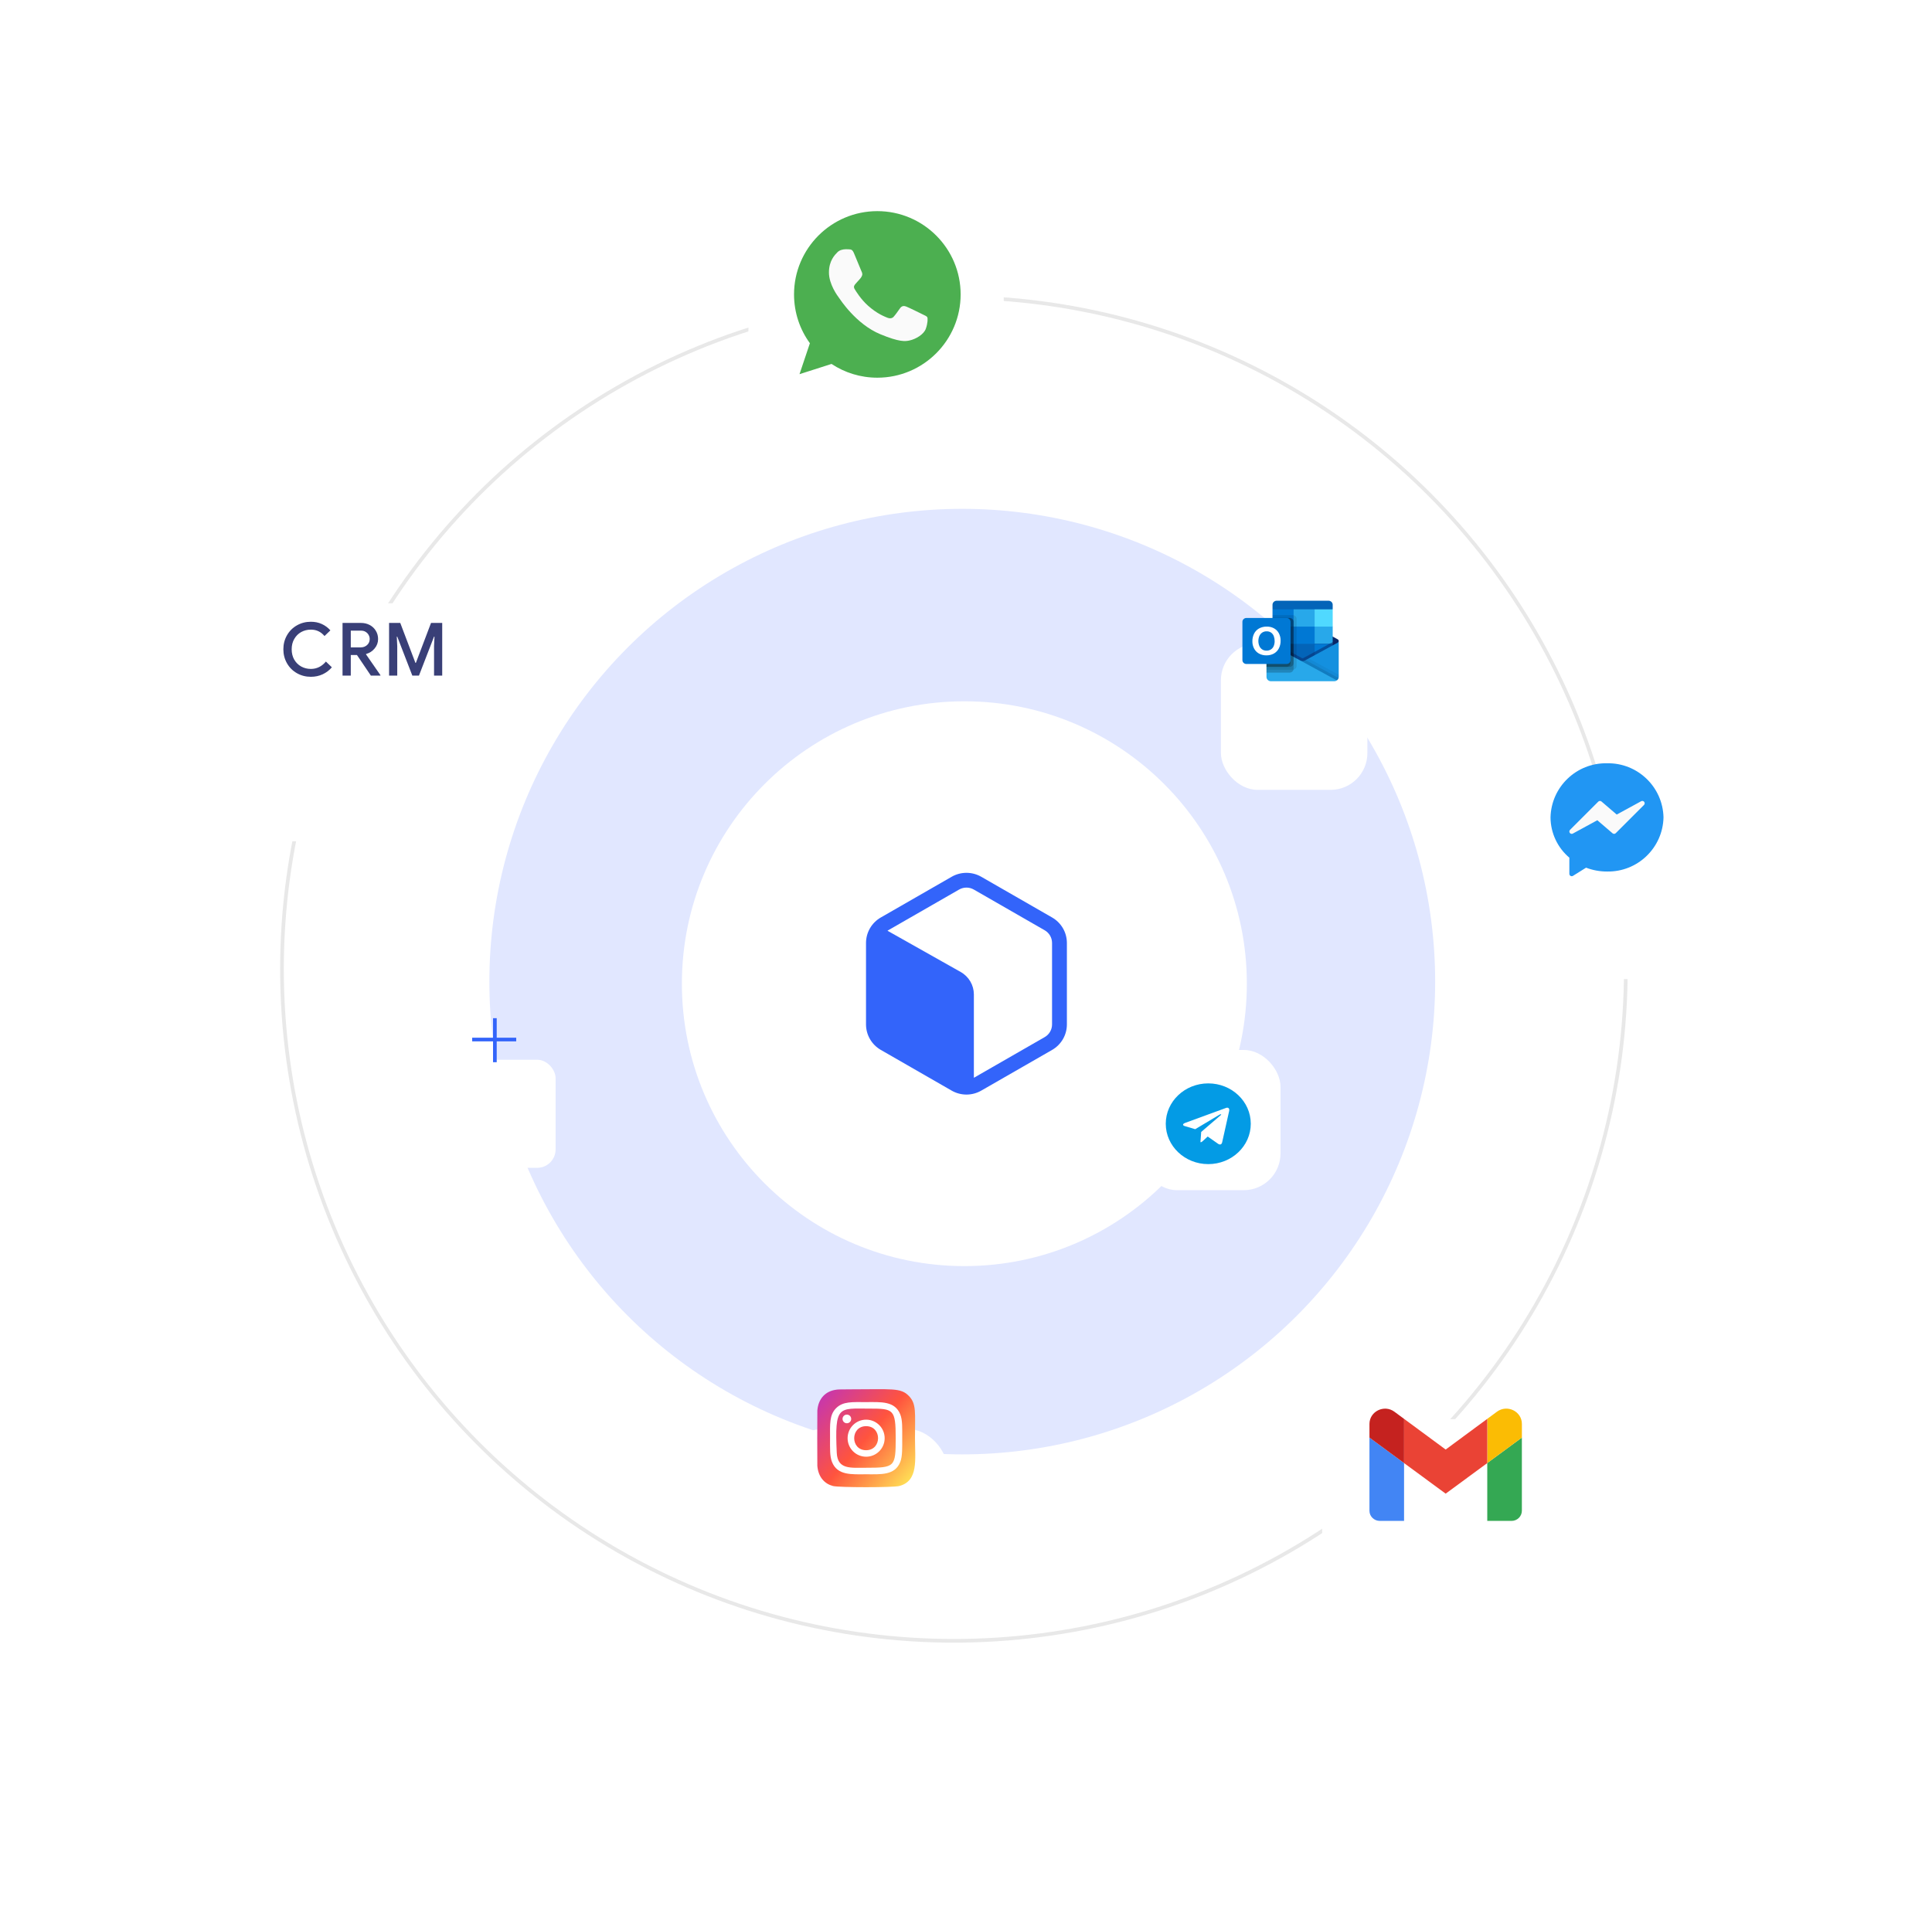 <svg width="525" height="518" viewBox="0 0 525 518" fill="none" xmlns="http://www.w3.org/2000/svg">
<circle cx="259.213" cy="263.399" r="182.59" fill="white" stroke="#E8E8E8"/>
<circle cx="261.486" cy="266.81" r="128.504" fill="#E1E7FF"/>
<circle cx="262.056" cy="267.379" r="76.761" fill="white"/>
<path d="M285.911 249.387L266.633 238.307C265.413 237.61 264.031 237.243 262.624 237.243C261.218 237.243 259.836 237.61 258.616 238.307L239.338 249.387C238.121 250.089 237.11 251.097 236.407 252.31C235.704 253.523 235.332 254.898 235.33 256.299V278.455C235.333 279.856 235.704 281.231 236.407 282.444C237.111 283.656 238.121 284.664 239.338 285.367L258.616 296.449C259.836 297.147 261.218 297.515 262.624 297.515C264.031 297.515 265.413 297.147 266.633 296.449L285.911 285.373C287.127 284.67 288.137 283.662 288.84 282.449C289.543 281.237 289.914 279.861 289.916 278.461V256.299C289.914 254.899 289.543 253.523 288.841 252.31C288.138 251.098 287.128 250.09 285.911 249.387ZM285.884 278.455C285.883 279.151 285.698 279.834 285.349 280.437C285 281.039 284.498 281.54 283.893 281.889L264.639 292.954V270.294C264.637 269.052 264.304 267.833 263.673 266.761C263.043 265.689 262.139 264.802 261.052 264.192L241.161 252.981L241.356 252.862L260.634 241.785C261.239 241.439 261.926 241.256 262.624 241.256C263.323 241.256 264.01 241.439 264.615 241.785L283.893 252.862C284.498 253.212 285 253.713 285.349 254.316C285.698 254.919 285.883 255.603 285.884 256.299V278.455Z" fill="#3364FA"/>
<g filter="url(#filter0_d)">
<rect x="359.287" y="365.747" width="67.095" height="67.095" rx="15" fill="white"/>
</g>
<g filter="url(#filter1_d)">
<rect x="413.375" y="199.502" width="46.625" height="46.625" rx="12" fill="white"/>
</g>
<g filter="url(#filter2_d)">
<rect x="331.77" y="154.893" width="39.802" height="39.802" rx="10" fill="white"/>
</g>
<g filter="url(#filter3_d)">
<rect x="309.854" y="286.389" width="38.114" height="38.114" rx="10" fill="white"/>
</g>
<path d="M374.953 413.398H381.539V397.677L372.135 390.75V410.655C372.135 412.172 373.409 413.398 374.953 413.398Z" fill="#4285F4"/>
<path d="M404.148 413.398H410.735C412.309 413.398 413.553 412.146 413.553 410.628V390.75L404.148 397.677V413.398Z" fill="#34A853"/>
<path d="M404.148 385.661V397.678L413.557 390.75V387.046C413.557 383.611 409.572 381.662 406.778 383.717L404.148 385.661Z" fill="#FBBC04"/>
<path d="M381.539 397.678V385.662L392.845 394.001L404.147 385.662V397.678L392.845 405.991L381.539 397.678Z" fill="#EA4335"/>
<path d="M372.135 387.047V390.752L381.543 397.679V385.663L378.914 383.718C376.119 381.667 372.135 383.638 372.135 387.047Z" fill="#C5221F"/>
<g clip-path="url(#clip0)">
<path d="M360.998 163.279H346.939C346.635 163.279 346.343 163.395 346.127 163.601C345.912 163.807 345.791 164.086 345.791 164.377V165.625L353.715 167.97L362.146 165.625V164.377C362.146 164.086 362.025 163.807 361.81 163.601C361.595 163.395 361.303 163.279 360.998 163.279V163.279Z" fill="#0364B8"/>
<path d="M363.496 175.323C363.616 174.963 363.712 174.596 363.783 174.225C363.782 174.133 363.757 174.044 363.709 173.965C363.662 173.886 363.593 173.82 363.51 173.774L363.5 173.768L363.496 173.767L354.633 168.94C354.595 168.916 354.556 168.894 354.515 168.875C354.345 168.794 354.159 168.752 353.969 168.752C353.78 168.752 353.593 168.794 353.424 168.875C353.383 168.894 353.344 168.915 353.305 168.939L344.442 173.767L344.439 173.769L344.429 173.774C344.347 173.82 344.278 173.886 344.23 173.965C344.182 174.044 344.156 174.133 344.156 174.225C344.227 174.596 344.323 174.963 344.442 175.323L353.84 181.895L363.496 175.323Z" fill="#0A2767"/>
<path d="M357.24 165.625H351.516L349.863 167.97L351.516 170.316L357.24 175.007H362.147V170.316L357.24 165.625Z" fill="#28A8EA"/>
<path d="M345.791 165.625H351.515V170.316H345.791V165.625Z" fill="#0078D4"/>
<path d="M357.24 165.625H362.147V170.316H357.24V165.625Z" fill="#50D9FF"/>
<path d="M357.24 175.007L351.515 170.316H345.791V175.007L351.515 179.698L360.373 181.08L357.24 175.007Z" fill="#0364B8"/>
<path d="M351.516 170.316H357.24V175.007H351.516V170.316Z" fill="#0078D4"/>
<path d="M345.791 175.007H351.515V179.698H345.791V175.007Z" fill="#064A8C"/>
<path d="M357.24 175.007H362.147V179.698H357.24V175.007Z" fill="#0078D4"/>
<path opacity="0.5" d="M354.124 181.432L344.48 174.708L344.885 174.028C344.885 174.028 353.672 178.812 353.806 178.884C353.861 178.905 353.92 178.915 353.979 178.914C354.038 178.912 354.096 178.899 354.15 178.875L363.09 174.004L363.496 174.684L354.124 181.432Z" fill="#0A2767"/>
<path d="M363.51 174.676L363.499 174.682L363.496 174.684L354.633 179.511C354.457 179.619 354.255 179.683 354.046 179.695C353.837 179.708 353.628 179.669 353.439 179.582L356.526 183.539L363.275 184.944V184.947C363.433 184.838 363.56 184.696 363.648 184.531C363.737 184.366 363.783 184.183 363.783 183.998V174.225C363.783 174.316 363.757 174.406 363.71 174.485C363.662 174.564 363.593 174.63 363.51 174.676V174.676Z" fill="#1490DF"/>
<path opacity="0.05" d="M363.783 183.998V183.421L355.619 178.974L354.633 179.511C354.457 179.619 354.255 179.683 354.046 179.695C353.837 179.708 353.628 179.669 353.439 179.582L356.526 183.539L363.275 184.944V184.947C363.433 184.838 363.56 184.696 363.648 184.531C363.737 184.366 363.783 184.183 363.783 183.998V183.998Z" fill="black"/>
<path opacity="0.1" d="M363.742 184.297L354.793 179.424L354.633 179.51C354.457 179.618 354.255 179.682 354.046 179.695C353.837 179.707 353.628 179.668 353.439 179.582L356.526 183.539L363.275 184.944V184.947C363.504 184.788 363.669 184.559 363.742 184.298V184.297Z" fill="black"/>
<path d="M344.442 174.686V174.678H344.434L344.41 174.663C344.332 174.617 344.267 174.552 344.223 174.476C344.178 174.399 344.155 174.313 344.156 174.225V183.998C344.156 184.152 344.188 184.304 344.249 184.447C344.311 184.589 344.401 184.718 344.515 184.827C344.629 184.936 344.764 185.023 344.913 185.082C345.062 185.14 345.222 185.171 345.383 185.17H362.556C362.658 185.169 362.76 185.156 362.858 185.131C362.91 185.123 362.959 185.107 363.006 185.084C363.023 185.083 363.04 185.077 363.055 185.069C363.122 185.043 363.185 185.008 363.243 184.967C363.259 184.959 363.267 184.959 363.276 184.944L344.442 174.686Z" fill="#28A8EA"/>
<path opacity="0.1" d="M352.334 181.001V168.23C352.333 167.954 352.218 167.69 352.014 167.494C351.809 167.299 351.533 167.189 351.244 167.188H345.816V173.018L344.442 173.767L344.438 173.768L344.429 173.774C344.346 173.819 344.277 173.885 344.229 173.964C344.181 174.043 344.156 174.133 344.156 174.225V174.229V174.225V182.043H351.244C351.533 182.042 351.809 181.932 352.014 181.737C352.218 181.542 352.333 181.277 352.334 181.001V181.001Z" fill="black"/>
<path opacity="0.2" d="M351.516 181.783V169.012C351.515 168.736 351.4 168.472 351.196 168.276C350.992 168.081 350.715 167.971 350.426 167.97H345.816V173.018L344.442 173.767L344.438 173.768L344.429 173.774C344.346 173.819 344.277 173.885 344.229 173.964C344.181 174.044 344.156 174.133 344.156 174.225V174.229V174.225V182.825H350.426C350.715 182.824 350.992 182.714 351.196 182.519C351.4 182.323 351.515 182.059 351.516 181.783V181.783Z" fill="black"/>
<path opacity="0.2" d="M351.516 180.219V169.012C351.515 168.736 351.4 168.472 351.196 168.276C350.992 168.081 350.715 167.971 350.426 167.97H345.816V173.018L344.442 173.767L344.438 173.768L344.429 173.774C344.346 173.819 344.277 173.885 344.229 173.964C344.181 174.044 344.156 174.133 344.156 174.225V174.229V174.225V181.261H350.426C350.715 181.26 350.992 181.15 351.196 180.955C351.4 180.76 351.515 180.495 351.516 180.219V180.219Z" fill="black"/>
<path opacity="0.2" d="M350.698 180.219V169.012C350.697 168.736 350.582 168.472 350.378 168.276C350.174 168.081 349.897 167.971 349.608 167.97H345.816V173.018L344.442 173.767L344.438 173.768L344.429 173.774C344.346 173.819 344.277 173.885 344.229 173.964C344.181 174.044 344.156 174.133 344.156 174.225V174.229V174.225V181.261H349.608C349.897 181.26 350.174 181.15 350.378 180.955C350.582 180.76 350.697 180.495 350.698 180.219V180.219Z" fill="black"/>
<path d="M338.703 167.97H349.607C349.897 167.97 350.174 168.08 350.378 168.275C350.583 168.471 350.697 168.736 350.697 169.012V179.437C350.697 179.714 350.583 179.979 350.378 180.174C350.174 180.37 349.897 180.479 349.607 180.479H338.703C338.414 180.479 338.137 180.37 337.933 180.174C337.728 179.979 337.613 179.714 337.613 179.437V169.012C337.613 168.736 337.728 168.471 337.933 168.275C338.137 168.08 338.414 167.97 338.703 167.97V167.97Z" fill="#0078D4"/>
<path d="M340.777 172.245C341.066 171.655 341.534 171.161 342.119 170.827C342.768 170.472 343.507 170.295 344.254 170.316C344.946 170.301 345.628 170.469 346.227 170.8C346.791 171.121 347.245 171.592 347.534 172.155C347.849 172.776 348.006 173.459 347.992 174.149C348.007 174.869 347.845 175.583 347.52 176.233C347.225 176.816 346.757 177.304 346.175 177.636C345.552 177.978 344.844 178.15 344.126 178.134C343.419 178.15 342.721 177.98 342.108 177.644C341.54 177.322 341.08 176.851 340.785 176.286C340.468 175.675 340.309 174.999 340.321 174.317C340.307 173.602 340.463 172.894 340.777 172.245V172.245ZM342.208 175.574C342.362 175.947 342.624 176.271 342.963 176.508C343.308 176.739 343.721 176.858 344.143 176.848C344.591 176.864 345.034 176.741 345.403 176.497C345.738 176.26 345.993 175.935 346.136 175.561C346.297 175.144 346.376 174.703 346.37 174.259C346.375 173.811 346.3 173.365 346.149 172.941C346.016 172.559 345.77 172.223 345.441 171.971C345.082 171.715 344.641 171.584 344.192 171.602C343.762 171.591 343.339 171.711 342.985 171.945C342.639 172.182 342.371 172.508 342.213 172.885C341.861 173.75 341.859 174.709 342.207 175.575L342.208 175.574Z" fill="white"/>
</g>
<g filter="url(#filter4_d)">
<rect x="203.383" y="45" width="69.369" height="69.369" rx="15" fill="white"/>
</g>
<g filter="url(#filter5_d)">
<rect x="65" y="144" width="68.143" height="64.678" rx="15" fill="white"/>
</g>
<path d="M84.48 183.96C83.093 183.96 81.827 183.633 80.68 182.98C79.533 182.327 78.633 181.427 77.98 180.28C77.327 179.133 77 177.867 77 176.48C77 175.093 77.327 173.827 77.98 172.68C78.633 171.533 79.533 170.633 80.68 169.98C81.827 169.327 83.093 169 84.48 169C85.56 169 86.54 169.2 87.42 169.6C88.313 170 89.1 170.58 89.78 171.34L88.18 172.88C87.687 172.293 87.14 171.86 86.54 171.58C85.94 171.287 85.253 171.14 84.48 171.14C83.52 171.14 82.64 171.36 81.84 171.8C81.053 172.24 80.427 172.867 79.96 173.68C79.493 174.48 79.26 175.413 79.26 176.48C79.26 177.547 79.493 178.487 79.96 179.3C80.427 180.1 81.053 180.72 81.84 181.16C82.64 181.6 83.52 181.82 84.48 181.82C86.08 181.82 87.44 181.153 88.56 179.82L90.18 181.38C89.487 182.193 88.653 182.827 87.68 183.28C86.707 183.733 85.64 183.96 84.48 183.96Z" fill="#393F77"/>
<path d="M93.081 169.32H98.121C98.974 169.32 99.754 169.507 100.461 169.88C101.168 170.253 101.721 170.773 102.121 171.44C102.534 172.107 102.741 172.86 102.741 173.7C102.741 174.66 102.428 175.513 101.801 176.26C101.188 177.007 100.414 177.507 99.481 177.76L99.461 177.86L103.381 183.52V183.64H100.781L97.001 178.04H95.321V183.64H93.081V169.32ZM98.061 175.96C98.728 175.96 99.294 175.747 99.761 175.32C100.228 174.893 100.461 174.347 100.461 173.68C100.461 173.307 100.368 172.947 100.181 172.6C99.994 172.253 99.728 171.973 99.381 171.76C99.034 171.533 98.621 171.42 98.141 171.42H95.321V175.96H98.061Z" fill="#393F77"/>
<path d="M105.727 169.32H108.767L112.887 180.18H113.007L117.127 169.32H120.167V183.64H117.947V175.62L118.067 173.04H117.947L113.847 183.64H112.047L107.947 173.04H107.827L107.947 175.62V183.64H105.727V169.32Z" fill="#393F77"/>
<g filter="url(#filter6_d)">
<rect x="119.604" y="268.049" width="29.377" height="29.377" rx="5" fill="white"/>
</g>
<path d="M238.412 57.388H238.401C225.919 57.388 215.77 67.54 215.77 80.024C215.77 84.976 217.365 89.566 220.079 93.293L217.258 101.702L225.959 98.921C229.538 101.292 233.808 102.661 238.412 102.661C250.894 102.661 261.043 92.506 261.043 80.024C261.043 67.543 250.894 57.388 238.412 57.388Z" fill="#4CAF50"/>
<path d="M251.585 89.354C251.039 90.896 248.872 92.175 247.143 92.549C245.96 92.801 244.415 93.001 239.214 90.845C232.562 88.089 228.278 81.329 227.944 80.891C227.624 80.452 225.256 77.311 225.256 74.063C225.256 70.814 226.906 69.233 227.57 68.554C228.117 67.996 229.019 67.742 229.885 67.742C230.165 67.742 230.417 67.756 230.643 67.767C231.308 67.795 231.642 67.835 232.081 68.885C232.627 70.2 233.957 73.449 234.115 73.783C234.277 74.117 234.438 74.569 234.212 75.008C233.999 75.461 233.813 75.662 233.479 76.046C233.145 76.431 232.828 76.725 232.494 77.139C232.188 77.498 231.843 77.883 232.228 78.548C232.613 79.199 233.943 81.369 235.901 83.112C238.428 85.362 240.476 86.08 241.209 86.386C241.755 86.612 242.406 86.558 242.805 86.134C243.312 85.588 243.937 84.682 244.574 83.791C245.026 83.152 245.598 83.072 246.198 83.299C246.809 83.511 250.043 85.11 250.708 85.441C251.373 85.775 251.812 85.933 251.973 86.213C252.132 86.493 252.132 87.809 251.585 89.354Z" fill="#FAFAFA"/>
<g clip-path="url(#clip1)">
<path d="M436.689 207.466C428.392 207.302 421.527 213.881 421.338 222.177C421.36 226.4 423.229 230.401 426.455 233.127V237.527C426.455 237.881 426.741 238.167 427.094 238.167C427.214 238.167 427.332 238.133 427.433 238.07L430.999 235.843C432.815 236.538 434.744 236.892 436.689 236.888C444.985 237.051 451.85 230.472 452.039 222.177C451.85 213.881 444.985 207.302 436.689 207.466Z" fill="#2196F3"/>
<path d="M446.794 217.955C446.604 217.7 446.255 217.624 445.975 217.776L439.323 221.403L435.185 217.854C434.931 217.637 434.553 217.651 434.316 217.888L426.641 225.563C426.392 225.813 426.393 226.218 426.644 226.467C426.844 226.667 427.151 226.711 427.4 226.576L434.052 222.949L438.194 226.499C438.448 226.717 438.826 226.702 439.062 226.466L446.738 218.791C446.961 218.565 446.985 218.209 446.794 217.955Z" fill="#FAFAFA"/>
</g>
<line x1="134.477" y1="276.753" x2="134.477" y2="288.722" stroke="#3364FA" stroke-linejoin="round"/>
<line x1="128.309" y1="282.553" x2="140.277" y2="282.553" stroke="#3364FA" stroke-linejoin="round"/>
<g clip-path="url(#clip2)">
<path d="M328.333 316.418C334.712 316.418 339.883 311.506 339.883 305.446C339.883 299.386 334.712 294.474 328.333 294.474C321.954 294.474 316.783 299.386 316.783 305.446C316.783 311.506 321.954 316.418 328.333 316.418Z" fill="#039BE5"/>
<path d="M322.069 305.208L333.205 301.13C333.722 300.952 334.173 301.249 334.006 301.992L334.007 301.991L332.111 310.477C331.97 311.079 331.594 311.225 331.067 310.941L328.18 308.92L326.787 310.194C326.633 310.341 326.503 310.464 326.205 310.464L326.41 307.673L331.761 303.08C331.994 302.885 331.709 302.775 331.402 302.969L324.789 306.925L321.938 306.08C321.319 305.893 321.306 305.492 322.069 305.208V305.208Z" fill="white"/>
</g>
<g filter="url(#filter7_d)">
<rect x="212.836" y="368.392" width="44.665" height="44.665" rx="11" fill="white"/>
</g>
<g clip-path="url(#clip3)">
<path d="M246.981 379.439C249.068 381.607 248.641 383.911 248.641 390.908C248.641 396.719 249.655 402.544 244.349 403.916C242.692 404.342 228.011 404.342 226.356 403.914C224.147 403.344 222.349 401.552 222.103 398.427C222.069 397.991 222.069 383.833 222.105 383.388C222.366 380.06 224.415 378.142 227.114 377.753C227.733 377.664 227.857 377.637 231.031 377.632C242.291 377.637 244.76 377.136 246.981 379.439V379.439Z" fill="url(#paint0_linear)"/>
<path d="M235.362 381.106C239.381 381.106 243.197 380.748 244.655 384.49C245.257 386.035 245.169 388.041 245.169 390.915C245.169 393.436 245.25 395.806 244.655 397.339C243.2 401.082 239.353 400.724 235.364 400.724C231.515 400.724 227.547 401.124 226.072 397.339C225.469 395.778 225.557 393.801 225.557 390.915C225.557 387.083 225.346 384.609 227.204 382.752C229.086 380.87 231.63 381.106 235.366 381.106H235.362ZM236.24 382.874C227.857 382.86 226.79 381.928 227.379 394.875C227.588 399.454 231.075 398.952 235.361 398.952C243.175 398.952 243.4 398.728 243.4 390.91C243.4 383.002 242.78 382.878 236.24 382.871V382.874ZM230.126 384.502C230.776 384.502 231.303 385.029 231.303 385.678C231.303 386.328 230.776 386.855 230.126 386.855C229.477 386.855 228.95 386.328 228.95 385.678C228.95 385.029 229.477 384.502 230.126 384.502V384.502ZM235.362 385.878C238.143 385.878 240.398 388.133 240.398 390.915C240.398 393.696 238.143 395.951 235.362 395.951C232.58 395.951 230.327 393.696 230.327 390.915C230.327 388.133 232.58 385.878 235.362 385.878V385.878ZM235.362 387.645C231.039 387.645 231.034 394.184 235.362 394.184C239.683 394.184 239.689 387.645 235.362 387.645Z" fill="white"/>
</g>
<defs>
<filter id="filter0_d" x="294.287" y="320.747" width="197.095" height="197.095" filterUnits="userSpaceOnUse" color-interpolation-filters="sRGB">
<feFlood flood-opacity="0" result="BackgroundImageFix"/>
<feColorMatrix in="SourceAlpha" type="matrix" values="0 0 0 0 0 0 0 0 0 0 0 0 0 0 0 0 0 0 127 0"/>
<feOffset dy="20"/>
<feGaussianBlur stdDeviation="32.5"/>
<feColorMatrix type="matrix" values="0 0 0 0 0 0 0 0 0 0 0 0 0 0 0 0 0 0 0.18 0"/>
<feBlend mode="normal" in2="BackgroundImageFix" result="effect1_dropShadow"/>
<feBlend mode="normal" in="SourceGraphic" in2="effect1_dropShadow" result="shape"/>
</filter>
<filter id="filter1_d" x="348.375" y="154.502" width="176.625" height="176.625" filterUnits="userSpaceOnUse" color-interpolation-filters="sRGB">
<feFlood flood-opacity="0" result="BackgroundImageFix"/>
<feColorMatrix in="SourceAlpha" type="matrix" values="0 0 0 0 0 0 0 0 0 0 0 0 0 0 0 0 0 0 127 0"/>
<feOffset dy="20"/>
<feGaussianBlur stdDeviation="32.5"/>
<feColorMatrix type="matrix" values="0 0 0 0 0 0 0 0 0 0 0 0 0 0 0 0 0 0 0.23 0"/>
<feBlend mode="normal" in2="BackgroundImageFix" result="effect1_dropShadow"/>
<feBlend mode="normal" in="SourceGraphic" in2="effect1_dropShadow" result="shape"/>
</filter>
<filter id="filter2_d" x="266.77" y="109.893" width="169.802" height="169.802" filterUnits="userSpaceOnUse" color-interpolation-filters="sRGB">
<feFlood flood-opacity="0" result="BackgroundImageFix"/>
<feColorMatrix in="SourceAlpha" type="matrix" values="0 0 0 0 0 0 0 0 0 0 0 0 0 0 0 0 0 0 127 0"/>
<feOffset dy="20"/>
<feGaussianBlur stdDeviation="32.5"/>
<feColorMatrix type="matrix" values="0 0 0 0 0 0 0 0 0 0 0 0 0 0 0 0 0 0 0.23 0"/>
<feBlend mode="normal" in2="BackgroundImageFix" result="effect1_dropShadow"/>
<feBlend mode="normal" in="SourceGraphic" in2="effect1_dropShadow" result="shape"/>
</filter>
<filter id="filter3_d" x="244.854" y="220.389" width="168.114" height="168.114" filterUnits="userSpaceOnUse" color-interpolation-filters="sRGB">
<feFlood flood-opacity="0" result="BackgroundImageFix"/>
<feColorMatrix in="SourceAlpha" type="matrix" values="0 0 0 0 0 0 0 0 0 0 0 0 0 0 0 0 0 0 127 0"/>
<feOffset dy="-1"/>
<feGaussianBlur stdDeviation="32.5"/>
<feColorMatrix type="matrix" values="0 0 0 0 0 0 0 0 0 0 0 0 0 0 0 0 0 0 0.27 0"/>
<feBlend mode="normal" in2="BackgroundImageFix" result="effect1_dropShadow"/>
<feBlend mode="normal" in="SourceGraphic" in2="effect1_dropShadow" result="shape"/>
</filter>
<filter id="filter4_d" x="138.383" y="0" width="199.369" height="199.369" filterUnits="userSpaceOnUse" color-interpolation-filters="sRGB">
<feFlood flood-opacity="0" result="BackgroundImageFix"/>
<feColorMatrix in="SourceAlpha" type="matrix" values="0 0 0 0 0 0 0 0 0 0 0 0 0 0 0 0 0 0 127 0"/>
<feOffset dy="20"/>
<feGaussianBlur stdDeviation="32.5"/>
<feColorMatrix type="matrix" values="0 0 0 0 0 0 0 0 0 0 0 0 0 0 0 0 0 0 0.16 0"/>
<feBlend mode="normal" in2="BackgroundImageFix" result="effect1_dropShadow"/>
<feBlend mode="normal" in="SourceGraphic" in2="effect1_dropShadow" result="shape"/>
</filter>
<filter id="filter5_d" x="0" y="99" width="198.143" height="194.678" filterUnits="userSpaceOnUse" color-interpolation-filters="sRGB">
<feFlood flood-opacity="0" result="BackgroundImageFix"/>
<feColorMatrix in="SourceAlpha" type="matrix" values="0 0 0 0 0 0 0 0 0 0 0 0 0 0 0 0 0 0 127 0"/>
<feOffset dy="20"/>
<feGaussianBlur stdDeviation="32.5"/>
<feColorMatrix type="matrix" values="0 0 0 0 0 0 0 0 0 0 0 0 0 0 0 0 0 0 0.13 0"/>
<feBlend mode="normal" in2="BackgroundImageFix" result="effect1_dropShadow"/>
<feBlend mode="normal" in="SourceGraphic" in2="effect1_dropShadow" result="shape"/>
</filter>
<filter id="filter6_d" x="56.603" y="223.049" width="159.377" height="159.377" filterUnits="userSpaceOnUse" color-interpolation-filters="sRGB">
<feFlood flood-opacity="0" result="BackgroundImageFix"/>
<feColorMatrix in="SourceAlpha" type="matrix" values="0 0 0 0 0 0 0 0 0 0 0 0 0 0 0 0 0 0 127 0"/>
<feOffset dx="2" dy="20"/>
<feGaussianBlur stdDeviation="32.5"/>
<feColorMatrix type="matrix" values="0 0 0 0 0 0 0 0 0 0 0 0 0 0 0 0 0 0 0.26 0"/>
<feBlend mode="normal" in2="BackgroundImageFix" result="effect1_dropShadow"/>
<feBlend mode="normal" in="SourceGraphic" in2="effect1_dropShadow" result="shape"/>
</filter>
<filter id="filter7_d" x="147.836" y="323.392" width="174.665" height="174.665" filterUnits="userSpaceOnUse" color-interpolation-filters="sRGB">
<feFlood flood-opacity="0" result="BackgroundImageFix"/>
<feColorMatrix in="SourceAlpha" type="matrix" values="0 0 0 0 0 0 0 0 0 0 0 0 0 0 0 0 0 0 127 0"/>
<feOffset dy="20"/>
<feGaussianBlur stdDeviation="32.5"/>
<feColorMatrix type="matrix" values="0 0 0 0 0 0 0 0 0 0 0 0 0 0 0 0 0 0 0.23 0"/>
<feBlend mode="normal" in2="BackgroundImageFix" result="effect1_dropShadow"/>
<feBlend mode="normal" in="SourceGraphic" in2="effect1_dropShadow" result="shape"/>
</filter>
<linearGradient id="paint0_linear" x1="246.93" y1="402.499" x2="222.241" y2="381.131" gradientUnits="userSpaceOnUse">
<stop stop-color="#FFDD55"/>
<stop offset="0.5" stop-color="#FF543E"/>
<stop offset="1" stop-color="#C837AB"/>
</linearGradient>
<clipPath id="clip0">
<rect width="27.293" height="25.018" fill="white" transform="translate(337.457 161.716)"/>
</clipPath>
<clipPath id="clip1">
<rect width="30.704" height="30.704" fill="white" transform="translate(421.336 207.463)"/>
</clipPath>
<clipPath id="clip2">
<rect width="23.099" height="21.944" fill="white" transform="translate(316.783 294.474)"/>
</clipPath>
<clipPath id="clip3">
<rect width="26.564" height="26.564" fill="white" transform="matrix(-1 0 0 1 248.641 377.632)"/>
</clipPath>
</defs>
</svg>
